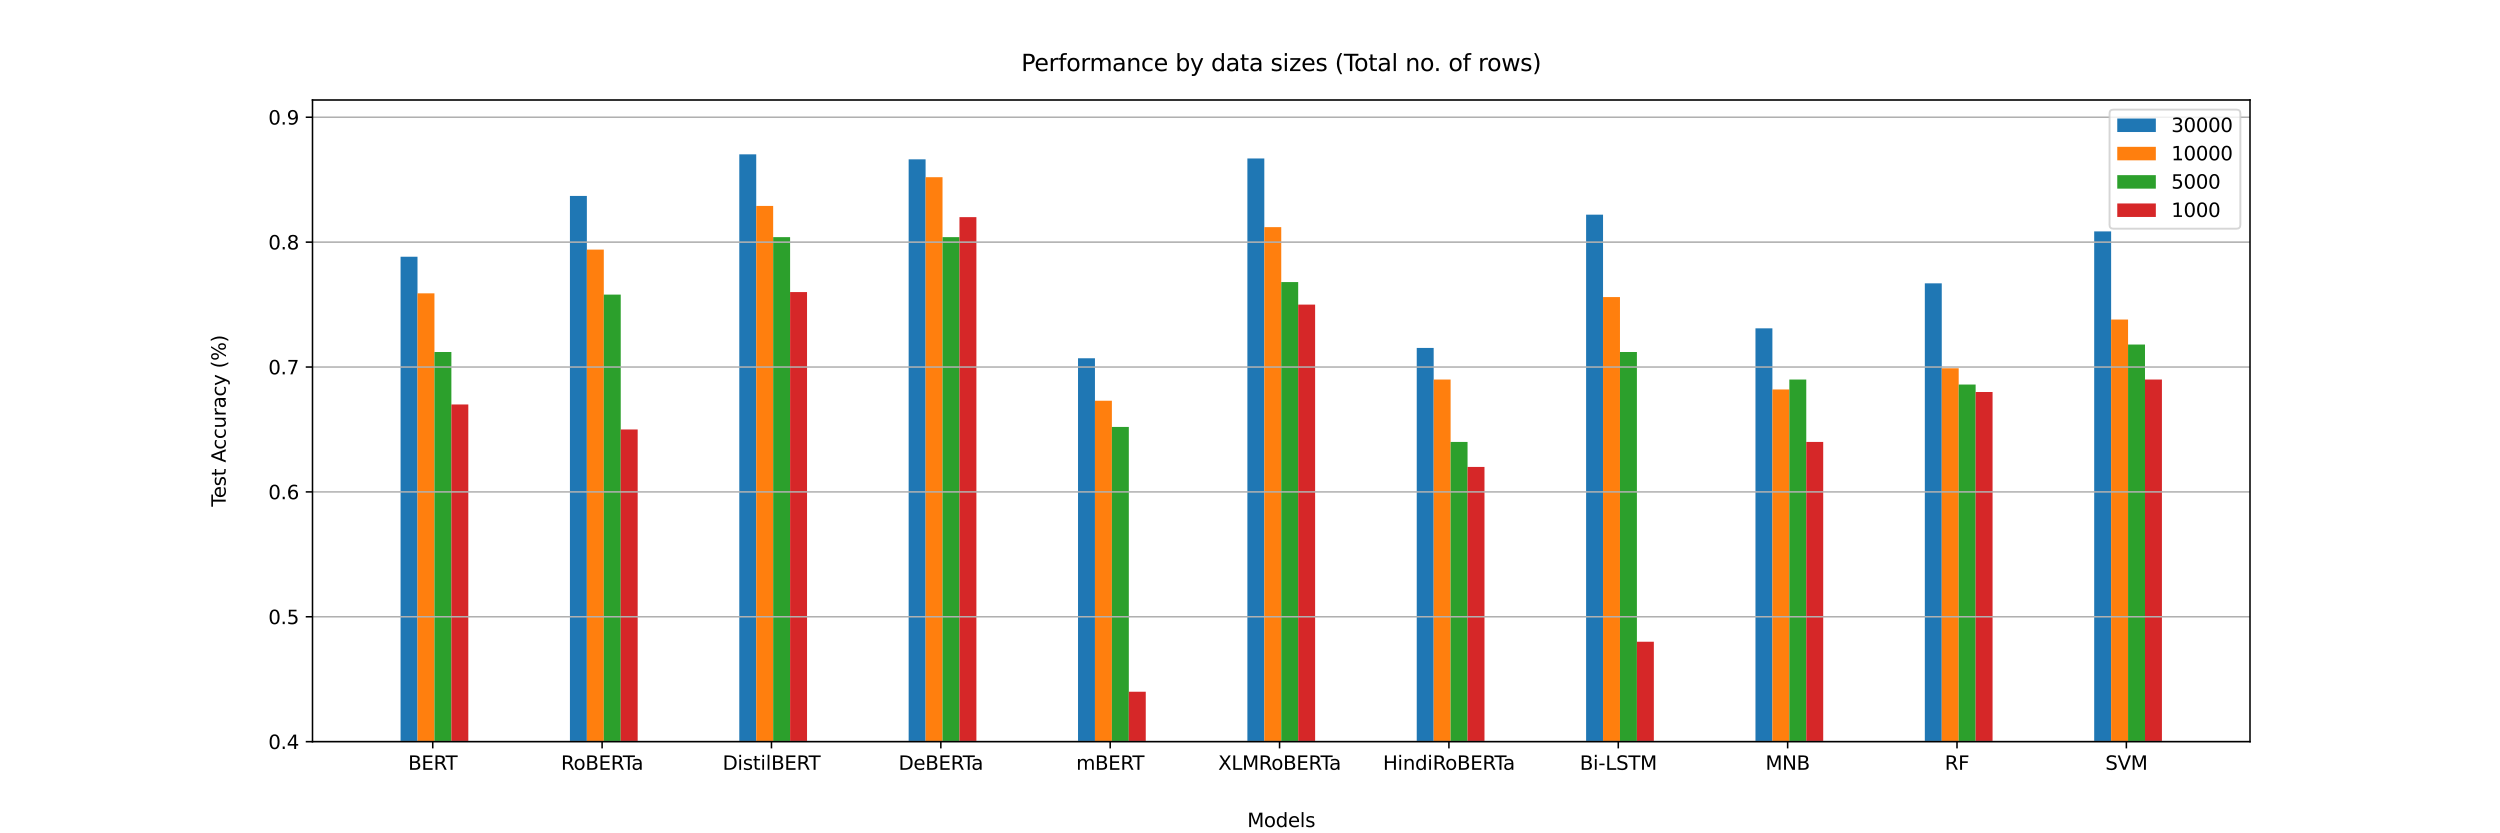 <?xml version="1.0" encoding="utf-8" standalone="no"?>
<!DOCTYPE svg PUBLIC "-//W3C//DTD SVG 1.1//EN"
  "http://www.w3.org/Graphics/SVG/1.1/DTD/svg11.dtd">
<svg xmlns:xlink="http://www.w3.org/1999/xlink" width="1296pt" height="432pt" viewBox="0 0 1296 432" xmlns="http://www.w3.org/2000/svg" version="1.1">
 <defs>
  <style type="text/css">*{stroke-linejoin: round; stroke-linecap: butt}</style>
 </defs>
 <g id="figure_1">
  <g id="patch_1">
   <path d="M 0 432 
L 1296 432 
L 1296 0 
L 0 0 
z
" style="fill: #ffffff"/>
  </g>
  <g id="axes_1">
   <g id="patch_2">
    <path d="M 162 384.48 
L 1166.4 384.48 
L 1166.4 51.84 
L 162 51.84 
z
" style="fill: #ffffff"/>
   </g>
   <g id="patch_3">
    <path d="M 207.655 643.437 
L 216.434 643.437 
L 216.434 133.097 
L 207.655 133.097 
z
" clip-path="url(#pd3498c3752)" style="fill: #1f77b4"/>
   </g>
   <g id="patch_4">
    <path d="M 295.452 643.437 
L 304.231 643.437 
L 304.231 101.569 
L 295.452 101.569 
z
" clip-path="url(#pd3498c3752)" style="fill: #1f77b4"/>
   </g>
   <g id="patch_5">
    <path d="M 383.249 643.437 
L 392.029 643.437 
L 392.029 80.011 
L 383.249 80.011 
z
" clip-path="url(#pd3498c3752)" style="fill: #1f77b4"/>
   </g>
   <g id="patch_6">
    <path d="M 471.046 643.437 
L 479.826 643.437 
L 479.826 82.601 
L 471.046 82.601 
z
" clip-path="url(#pd3498c3752)" style="fill: #1f77b4"/>
   </g>
   <g id="patch_7">
    <path d="M 558.843 643.437 
L 567.623 643.437 
L 567.623 185.73 
L 558.843 185.73 
z
" clip-path="url(#pd3498c3752)" style="fill: #1f77b4"/>
   </g>
   <g id="patch_8">
    <path d="M 646.641 643.437 
L 655.42 643.437 
L 655.42 82.148 
L 646.641 82.148 
z
" clip-path="url(#pd3498c3752)" style="fill: #1f77b4"/>
   </g>
   <g id="patch_9">
    <path d="M 734.438 643.437 
L 743.217 643.437 
L 743.217 180.357 
L 734.438 180.357 
z
" clip-path="url(#pd3498c3752)" style="fill: #1f77b4"/>
   </g>
   <g id="patch_10">
    <path d="M 822.235 643.437 
L 831.015 643.437 
L 831.015 111.28 
L 822.235 111.28 
z
" clip-path="url(#pd3498c3752)" style="fill: #1f77b4"/>
   </g>
   <g id="patch_11">
    <path d="M 910.032 643.437 
L 918.812 643.437 
L 918.812 170.193 
L 910.032 170.193 
z
" clip-path="url(#pd3498c3752)" style="fill: #1f77b4"/>
   </g>
   <g id="patch_12">
    <path d="M 997.829 643.437 
L 1006.609 643.437 
L 1006.609 146.887 
L 997.829 146.887 
z
" clip-path="url(#pd3498c3752)" style="fill: #1f77b4"/>
   </g>
   <g id="patch_13">
    <path d="M 1085.627 643.437 
L 1094.406 643.437 
L 1094.406 119.955 
L 1085.627 119.955 
z
" clip-path="url(#pd3498c3752)" style="fill: #1f77b4"/>
   </g>
   <g id="patch_14">
    <path d="M 216.434 643.437 
L 225.214 643.437 
L 225.214 152.066 
L 216.434 152.066 
z
" clip-path="url(#pd3498c3752)" style="fill: #ff7f0e"/>
   </g>
   <g id="patch_15">
    <path d="M 304.231 643.437 
L 313.011 643.437 
L 313.011 129.407 
L 304.231 129.407 
z
" clip-path="url(#pd3498c3752)" style="fill: #ff7f0e"/>
   </g>
   <g id="patch_16">
    <path d="M 392.029 643.437 
L 400.808 643.437 
L 400.808 106.749 
L 392.029 106.749 
z
" clip-path="url(#pd3498c3752)" style="fill: #ff7f0e"/>
   </g>
   <g id="patch_17">
    <path d="M 479.826 643.437 
L 488.606 643.437 
L 488.606 91.859 
L 479.826 91.859 
z
" clip-path="url(#pd3498c3752)" style="fill: #ff7f0e"/>
   </g>
   <g id="patch_18">
    <path d="M 567.623 643.437 
L 576.403 643.437 
L 576.403 207.742 
L 567.623 207.742 
z
" clip-path="url(#pd3498c3752)" style="fill: #ff7f0e"/>
   </g>
   <g id="patch_19">
    <path d="M 655.42 643.437 
L 664.2 643.437 
L 664.2 117.754 
L 655.42 117.754 
z
" clip-path="url(#pd3498c3752)" style="fill: #ff7f0e"/>
   </g>
   <g id="patch_20">
    <path d="M 743.217 643.437 
L 751.997 643.437 
L 751.997 196.736 
L 743.217 196.736 
z
" clip-path="url(#pd3498c3752)" style="fill: #ff7f0e"/>
   </g>
   <g id="patch_21">
    <path d="M 831.015 643.437 
L 839.794 643.437 
L 839.794 154.008 
L 831.015 154.008 
z
" clip-path="url(#pd3498c3752)" style="fill: #ff7f0e"/>
   </g>
   <g id="patch_22">
    <path d="M 918.812 643.437 
L 927.592 643.437 
L 927.592 201.915 
L 918.812 201.915 
z
" clip-path="url(#pd3498c3752)" style="fill: #ff7f0e"/>
   </g>
   <g id="patch_23">
    <path d="M 1006.609 643.437 
L 1015.389 643.437 
L 1015.389 190.91 
L 1006.609 190.91 
z
" clip-path="url(#pd3498c3752)" style="fill: #ff7f0e"/>
   </g>
   <g id="patch_24">
    <path d="M 1094.406 643.437 
L 1103.186 643.437 
L 1103.186 165.661 
L 1094.406 165.661 
z
" clip-path="url(#pd3498c3752)" style="fill: #ff7f0e"/>
   </g>
   <g id="patch_25">
    <path d="M 225.214 643.437 
L 233.994 643.437 
L 233.994 182.494 
L 225.214 182.494 
z
" clip-path="url(#pd3498c3752)" style="fill: #2ca02c"/>
   </g>
   <g id="patch_26">
    <path d="M 313.011 643.437 
L 321.791 643.437 
L 321.791 152.713 
L 313.011 152.713 
z
" clip-path="url(#pd3498c3752)" style="fill: #2ca02c"/>
   </g>
   <g id="patch_27">
    <path d="M 400.808 643.437 
L 409.588 643.437 
L 409.588 122.933 
L 400.808 122.933 
z
" clip-path="url(#pd3498c3752)" style="fill: #2ca02c"/>
   </g>
   <g id="patch_28">
    <path d="M 488.606 643.437 
L 497.385 643.437 
L 497.385 122.933 
L 488.606 122.933 
z
" clip-path="url(#pd3498c3752)" style="fill: #2ca02c"/>
   </g>
   <g id="patch_29">
    <path d="M 576.403 643.437 
L 585.183 643.437 
L 585.183 221.337 
L 576.403 221.337 
z
" clip-path="url(#pd3498c3752)" style="fill: #2ca02c"/>
   </g>
   <g id="patch_30">
    <path d="M 664.2 643.437 
L 672.98 643.437 
L 672.98 146.24 
L 664.2 146.24 
z
" clip-path="url(#pd3498c3752)" style="fill: #2ca02c"/>
   </g>
   <g id="patch_31">
    <path d="M 751.997 643.437 
L 760.777 643.437 
L 760.777 229.106 
L 751.997 229.106 
z
" clip-path="url(#pd3498c3752)" style="fill: #2ca02c"/>
   </g>
   <g id="patch_32">
    <path d="M 839.794 643.437 
L 848.574 643.437 
L 848.574 182.494 
L 839.794 182.494 
z
" clip-path="url(#pd3498c3752)" style="fill: #2ca02c"/>
   </g>
   <g id="patch_33">
    <path d="M 927.592 643.437 
L 936.371 643.437 
L 936.371 196.736 
L 927.592 196.736 
z
" clip-path="url(#pd3498c3752)" style="fill: #2ca02c"/>
   </g>
   <g id="patch_34">
    <path d="M 1015.389 643.437 
L 1024.169 643.437 
L 1024.169 199.326 
L 1015.389 199.326 
z
" clip-path="url(#pd3498c3752)" style="fill: #2ca02c"/>
   </g>
   <g id="patch_35">
    <path d="M 1103.186 643.437 
L 1111.966 643.437 
L 1111.966 178.609 
L 1103.186 178.609 
z
" clip-path="url(#pd3498c3752)" style="fill: #2ca02c"/>
   </g>
   <g id="patch_36">
    <path d="M 233.994 643.437 
L 242.773 643.437 
L 242.773 209.684 
L 233.994 209.684 
z
" clip-path="url(#pd3498c3752)" style="fill: #d62728"/>
   </g>
   <g id="patch_37">
    <path d="M 321.791 643.437 
L 330.571 643.437 
L 330.571 222.632 
L 321.791 222.632 
z
" clip-path="url(#pd3498c3752)" style="fill: #d62728"/>
   </g>
   <g id="patch_38">
    <path d="M 409.588 643.437 
L 418.368 643.437 
L 418.368 151.419 
L 409.588 151.419 
z
" clip-path="url(#pd3498c3752)" style="fill: #d62728"/>
   </g>
   <g id="patch_39">
    <path d="M 497.385 643.437 
L 506.165 643.437 
L 506.165 112.575 
L 497.385 112.575 
z
" clip-path="url(#pd3498c3752)" style="fill: #d62728"/>
   </g>
   <g id="patch_40">
    <path d="M 585.183 643.437 
L 593.962 643.437 
L 593.962 358.584 
L 585.183 358.584 
z
" clip-path="url(#pd3498c3752)" style="fill: #d62728"/>
   </g>
   <g id="patch_41">
    <path d="M 672.98 643.437 
L 681.759 643.437 
L 681.759 157.893 
L 672.98 157.893 
z
" clip-path="url(#pd3498c3752)" style="fill: #d62728"/>
   </g>
   <g id="patch_42">
    <path d="M 760.777 643.437 
L 769.557 643.437 
L 769.557 242.054 
L 760.777 242.054 
z
" clip-path="url(#pd3498c3752)" style="fill: #d62728"/>
   </g>
   <g id="patch_43">
    <path d="M 848.574 643.437 
L 857.354 643.437 
L 857.354 332.689 
L 848.574 332.689 
z
" clip-path="url(#pd3498c3752)" style="fill: #d62728"/>
   </g>
   <g id="patch_44">
    <path d="M 936.371 643.437 
L 945.151 643.437 
L 945.151 229.106 
L 936.371 229.106 
z
" clip-path="url(#pd3498c3752)" style="fill: #d62728"/>
   </g>
   <g id="patch_45">
    <path d="M 1024.169 643.437 
L 1032.948 643.437 
L 1032.948 203.21 
L 1024.169 203.21 
z
" clip-path="url(#pd3498c3752)" style="fill: #d62728"/>
   </g>
   <g id="patch_46">
    <path d="M 1111.966 643.437 
L 1120.745 643.437 
L 1120.745 196.736 
L 1111.966 196.736 
z
" clip-path="url(#pd3498c3752)" style="fill: #d62728"/>
   </g>
   <g id="matplotlib.axis_1">
    <g id="xtick_1">
     <g id="line2d_1">
      <defs>
       <path id="m9466a0d3cb" d="M 0 0 
L 0 3.5 
" style="stroke: #000000; stroke-width: 0.8"/>
      </defs>
      <g>
       <use xlink:href="#m9466a0d3cb" x="224.336" y="384.48" style="stroke: #000000; stroke-width: 0.8"/>
      </g>
     </g>
     <g id="text_1">
      <!-- BERT -->
      <g transform="translate(211.581 399.078) scale(0.1 -0.1)">
       <defs>
        <path id="DejaVuSans-42" d="M 1259 2228 
L 1259 519 
L 2272 519 
Q 2781 519 3026 730 
Q 3272 941 3272 1375 
Q 3272 1813 3026 2020 
Q 2781 2228 2272 2228 
L 1259 2228 
z
M 1259 4147 
L 1259 2741 
L 2194 2741 
Q 2656 2741 2882 2914 
Q 3109 3088 3109 3444 
Q 3109 3797 2882 3972 
Q 2656 4147 2194 4147 
L 1259 4147 
z
M 628 4666 
L 2241 4666 
Q 2963 4666 3353 4366 
Q 3744 4066 3744 3513 
Q 3744 3084 3544 2831 
Q 3344 2578 2956 2516 
Q 3422 2416 3680 2098 
Q 3938 1781 3938 1306 
Q 3938 681 3513 340 
Q 3088 0 2303 0 
L 628 0 
L 628 4666 
z
" transform="scale(0.016)"/>
        <path id="DejaVuSans-45" d="M 628 4666 
L 3578 4666 
L 3578 4134 
L 1259 4134 
L 1259 2753 
L 3481 2753 
L 3481 2222 
L 1259 2222 
L 1259 531 
L 3634 531 
L 3634 0 
L 628 0 
L 628 4666 
z
" transform="scale(0.016)"/>
        <path id="DejaVuSans-52" d="M 2841 2188 
Q 3044 2119 3236 1894 
Q 3428 1669 3622 1275 
L 4263 0 
L 3584 0 
L 2988 1197 
Q 2756 1666 2539 1819 
Q 2322 1972 1947 1972 
L 1259 1972 
L 1259 0 
L 628 0 
L 628 4666 
L 2053 4666 
Q 2853 4666 3247 4331 
Q 3641 3997 3641 3322 
Q 3641 2881 3436 2590 
Q 3231 2300 2841 2188 
z
M 1259 4147 
L 1259 2491 
L 2053 2491 
Q 2509 2491 2742 2702 
Q 2975 2913 2975 3322 
Q 2975 3731 2742 3939 
Q 2509 4147 2053 4147 
L 1259 4147 
z
" transform="scale(0.016)"/>
        <path id="DejaVuSans-54" d="M -19 4666 
L 3928 4666 
L 3928 4134 
L 2272 4134 
L 2272 0 
L 1638 0 
L 1638 4134 
L -19 4134 
L -19 4666 
z
" transform="scale(0.016)"/>
       </defs>
       <use xlink:href="#DejaVuSans-42"/>
       <use xlink:href="#DejaVuSans-45" x="68.604"/>
       <use xlink:href="#DejaVuSans-52" x="131.787"/>
       <use xlink:href="#DejaVuSans-54" x="194.02"/>
      </g>
     </g>
    </g>
    <g id="xtick_2">
     <g id="line2d_2">
      <g>
       <use xlink:href="#m9466a0d3cb" x="312.133" y="384.48" style="stroke: #000000; stroke-width: 0.8"/>
      </g>
     </g>
     <g id="text_2">
      <!-- RoBERTa -->
      <g transform="translate(290.83 399.078) scale(0.1 -0.1)">
       <defs>
        <path id="DejaVuSans-6f" d="M 1959 3097 
Q 1497 3097 1228 2736 
Q 959 2375 959 1747 
Q 959 1119 1226 758 
Q 1494 397 1959 397 
Q 2419 397 2687 759 
Q 2956 1122 2956 1747 
Q 2956 2369 2687 2733 
Q 2419 3097 1959 3097 
z
M 1959 3584 
Q 2709 3584 3137 3096 
Q 3566 2609 3566 1747 
Q 3566 888 3137 398 
Q 2709 -91 1959 -91 
Q 1206 -91 779 398 
Q 353 888 353 1747 
Q 353 2609 779 3096 
Q 1206 3584 1959 3584 
z
" transform="scale(0.016)"/>
        <path id="DejaVuSans-61" d="M 2194 1759 
Q 1497 1759 1228 1600 
Q 959 1441 959 1056 
Q 959 750 1161 570 
Q 1363 391 1709 391 
Q 2188 391 2477 730 
Q 2766 1069 2766 1631 
L 2766 1759 
L 2194 1759 
z
M 3341 1997 
L 3341 0 
L 2766 0 
L 2766 531 
Q 2569 213 2275 61 
Q 1981 -91 1556 -91 
Q 1019 -91 701 211 
Q 384 513 384 1019 
Q 384 1609 779 1909 
Q 1175 2209 1959 2209 
L 2766 2209 
L 2766 2266 
Q 2766 2663 2505 2880 
Q 2244 3097 1772 3097 
Q 1472 3097 1187 3025 
Q 903 2953 641 2809 
L 641 3341 
Q 956 3463 1253 3523 
Q 1550 3584 1831 3584 
Q 2591 3584 2966 3190 
Q 3341 2797 3341 1997 
z
" transform="scale(0.016)"/>
       </defs>
       <use xlink:href="#DejaVuSans-52"/>
       <use xlink:href="#DejaVuSans-6f" x="64.982"/>
       <use xlink:href="#DejaVuSans-42" x="126.164"/>
       <use xlink:href="#DejaVuSans-45" x="194.768"/>
       <use xlink:href="#DejaVuSans-52" x="257.951"/>
       <use xlink:href="#DejaVuSans-54" x="320.184"/>
       <use xlink:href="#DejaVuSans-61" x="364.768"/>
      </g>
     </g>
    </g>
    <g id="xtick_3">
     <g id="line2d_3">
      <g>
       <use xlink:href="#m9466a0d3cb" x="399.93" y="384.48" style="stroke: #000000; stroke-width: 0.8"/>
      </g>
     </g>
     <g id="text_3">
      <!-- DistilBERT -->
      <g transform="translate(374.593 399.078) scale(0.1 -0.1)">
       <defs>
        <path id="DejaVuSans-44" d="M 1259 4147 
L 1259 519 
L 2022 519 
Q 2988 519 3436 956 
Q 3884 1394 3884 2338 
Q 3884 3275 3436 3711 
Q 2988 4147 2022 4147 
L 1259 4147 
z
M 628 4666 
L 1925 4666 
Q 3281 4666 3915 4102 
Q 4550 3538 4550 2338 
Q 4550 1131 3912 565 
Q 3275 0 1925 0 
L 628 0 
L 628 4666 
z
" transform="scale(0.016)"/>
        <path id="DejaVuSans-69" d="M 603 3500 
L 1178 3500 
L 1178 0 
L 603 0 
L 603 3500 
z
M 603 4863 
L 1178 4863 
L 1178 4134 
L 603 4134 
L 603 4863 
z
" transform="scale(0.016)"/>
        <path id="DejaVuSans-73" d="M 2834 3397 
L 2834 2853 
Q 2591 2978 2328 3040 
Q 2066 3103 1784 3103 
Q 1356 3103 1142 2972 
Q 928 2841 928 2578 
Q 928 2378 1081 2264 
Q 1234 2150 1697 2047 
L 1894 2003 
Q 2506 1872 2764 1633 
Q 3022 1394 3022 966 
Q 3022 478 2636 193 
Q 2250 -91 1575 -91 
Q 1294 -91 989 -36 
Q 684 19 347 128 
L 347 722 
Q 666 556 975 473 
Q 1284 391 1588 391 
Q 1994 391 2212 530 
Q 2431 669 2431 922 
Q 2431 1156 2273 1281 
Q 2116 1406 1581 1522 
L 1381 1569 
Q 847 1681 609 1914 
Q 372 2147 372 2553 
Q 372 3047 722 3315 
Q 1072 3584 1716 3584 
Q 2034 3584 2315 3537 
Q 2597 3491 2834 3397 
z
" transform="scale(0.016)"/>
        <path id="DejaVuSans-74" d="M 1172 4494 
L 1172 3500 
L 2356 3500 
L 2356 3053 
L 1172 3053 
L 1172 1153 
Q 1172 725 1289 603 
Q 1406 481 1766 481 
L 2356 481 
L 2356 0 
L 1766 0 
Q 1100 0 847 248 
Q 594 497 594 1153 
L 594 3053 
L 172 3053 
L 172 3500 
L 594 3500 
L 594 4494 
L 1172 4494 
z
" transform="scale(0.016)"/>
        <path id="DejaVuSans-6c" d="M 603 4863 
L 1178 4863 
L 1178 0 
L 603 0 
L 603 4863 
z
" transform="scale(0.016)"/>
       </defs>
       <use xlink:href="#DejaVuSans-44"/>
       <use xlink:href="#DejaVuSans-69" x="77.002"/>
       <use xlink:href="#DejaVuSans-73" x="104.785"/>
       <use xlink:href="#DejaVuSans-74" x="156.885"/>
       <use xlink:href="#DejaVuSans-69" x="196.094"/>
       <use xlink:href="#DejaVuSans-6c" x="223.877"/>
       <use xlink:href="#DejaVuSans-42" x="251.66"/>
       <use xlink:href="#DejaVuSans-45" x="320.264"/>
       <use xlink:href="#DejaVuSans-52" x="383.447"/>
       <use xlink:href="#DejaVuSans-54" x="445.68"/>
      </g>
     </g>
    </g>
    <g id="xtick_4">
     <g id="line2d_4">
      <g>
       <use xlink:href="#m9466a0d3cb" x="487.728" y="384.48" style="stroke: #000000; stroke-width: 0.8"/>
      </g>
     </g>
     <g id="text_4">
      <!-- DeBERTa -->
      <g transform="translate(465.807 399.078) scale(0.1 -0.1)">
       <defs>
        <path id="DejaVuSans-65" d="M 3597 1894 
L 3597 1613 
L 953 1613 
Q 991 1019 1311 708 
Q 1631 397 2203 397 
Q 2534 397 2845 478 
Q 3156 559 3463 722 
L 3463 178 
Q 3153 47 2828 -22 
Q 2503 -91 2169 -91 
Q 1331 -91 842 396 
Q 353 884 353 1716 
Q 353 2575 817 3079 
Q 1281 3584 2069 3584 
Q 2775 3584 3186 3129 
Q 3597 2675 3597 1894 
z
M 3022 2063 
Q 3016 2534 2758 2815 
Q 2500 3097 2075 3097 
Q 1594 3097 1305 2825 
Q 1016 2553 972 2059 
L 3022 2063 
z
" transform="scale(0.016)"/>
       </defs>
       <use xlink:href="#DejaVuSans-44"/>
       <use xlink:href="#DejaVuSans-65" x="77.002"/>
       <use xlink:href="#DejaVuSans-42" x="138.525"/>
       <use xlink:href="#DejaVuSans-45" x="207.129"/>
       <use xlink:href="#DejaVuSans-52" x="270.312"/>
       <use xlink:href="#DejaVuSans-54" x="332.545"/>
       <use xlink:href="#DejaVuSans-61" x="377.129"/>
      </g>
     </g>
    </g>
    <g id="xtick_5">
     <g id="line2d_5">
      <g>
       <use xlink:href="#m9466a0d3cb" x="575.525" y="384.48" style="stroke: #000000; stroke-width: 0.8"/>
      </g>
     </g>
     <g id="text_5">
      <!-- mBERT -->
      <g transform="translate(557.899 399.078) scale(0.1 -0.1)">
       <defs>
        <path id="DejaVuSans-6d" d="M 3328 2828 
Q 3544 3216 3844 3400 
Q 4144 3584 4550 3584 
Q 5097 3584 5394 3201 
Q 5691 2819 5691 2113 
L 5691 0 
L 5113 0 
L 5113 2094 
Q 5113 2597 4934 2840 
Q 4756 3084 4391 3084 
Q 3944 3084 3684 2787 
Q 3425 2491 3425 1978 
L 3425 0 
L 2847 0 
L 2847 2094 
Q 2847 2600 2669 2842 
Q 2491 3084 2119 3084 
Q 1678 3084 1418 2786 
Q 1159 2488 1159 1978 
L 1159 0 
L 581 0 
L 581 3500 
L 1159 3500 
L 1159 2956 
Q 1356 3278 1631 3431 
Q 1906 3584 2284 3584 
Q 2666 3584 2933 3390 
Q 3200 3197 3328 2828 
z
" transform="scale(0.016)"/>
       </defs>
       <use xlink:href="#DejaVuSans-6d"/>
       <use xlink:href="#DejaVuSans-42" x="97.412"/>
       <use xlink:href="#DejaVuSans-45" x="166.016"/>
       <use xlink:href="#DejaVuSans-52" x="229.199"/>
       <use xlink:href="#DejaVuSans-54" x="291.432"/>
      </g>
     </g>
    </g>
    <g id="xtick_6">
     <g id="line2d_6">
      <g>
       <use xlink:href="#m9466a0d3cb" x="663.322" y="384.48" style="stroke: #000000; stroke-width: 0.8"/>
      </g>
     </g>
     <g id="text_6">
      <!-- XLMRoBERTa -->
      <g transform="translate(631.494 399.078) scale(0.1 -0.1)">
       <defs>
        <path id="DejaVuSans-58" d="M 403 4666 
L 1081 4666 
L 2241 2931 
L 3406 4666 
L 4084 4666 
L 2584 2425 
L 4184 0 
L 3506 0 
L 2194 1984 
L 872 0 
L 191 0 
L 1856 2491 
L 403 4666 
z
" transform="scale(0.016)"/>
        <path id="DejaVuSans-4c" d="M 628 4666 
L 1259 4666 
L 1259 531 
L 3531 531 
L 3531 0 
L 628 0 
L 628 4666 
z
" transform="scale(0.016)"/>
        <path id="DejaVuSans-4d" d="M 628 4666 
L 1569 4666 
L 2759 1491 
L 3956 4666 
L 4897 4666 
L 4897 0 
L 4281 0 
L 4281 4097 
L 3078 897 
L 2444 897 
L 1241 4097 
L 1241 0 
L 628 0 
L 628 4666 
z
" transform="scale(0.016)"/>
       </defs>
       <use xlink:href="#DejaVuSans-58"/>
       <use xlink:href="#DejaVuSans-4c" x="68.506"/>
       <use xlink:href="#DejaVuSans-4d" x="124.219"/>
       <use xlink:href="#DejaVuSans-52" x="210.498"/>
       <use xlink:href="#DejaVuSans-6f" x="275.48"/>
       <use xlink:href="#DejaVuSans-42" x="336.662"/>
       <use xlink:href="#DejaVuSans-45" x="405.266"/>
       <use xlink:href="#DejaVuSans-52" x="468.449"/>
       <use xlink:href="#DejaVuSans-54" x="530.682"/>
       <use xlink:href="#DejaVuSans-61" x="575.266"/>
      </g>
     </g>
    </g>
    <g id="xtick_7">
     <g id="line2d_7">
      <g>
       <use xlink:href="#m9466a0d3cb" x="751.119" y="384.48" style="stroke: #000000; stroke-width: 0.8"/>
      </g>
     </g>
     <g id="text_7">
      <!-- HindiRoBERTa -->
      <g transform="translate(716.935 399.078) scale(0.1 -0.1)">
       <defs>
        <path id="DejaVuSans-48" d="M 628 4666 
L 1259 4666 
L 1259 2753 
L 3553 2753 
L 3553 4666 
L 4184 4666 
L 4184 0 
L 3553 0 
L 3553 2222 
L 1259 2222 
L 1259 0 
L 628 0 
L 628 4666 
z
" transform="scale(0.016)"/>
        <path id="DejaVuSans-6e" d="M 3513 2113 
L 3513 0 
L 2938 0 
L 2938 2094 
Q 2938 2591 2744 2837 
Q 2550 3084 2163 3084 
Q 1697 3084 1428 2787 
Q 1159 2491 1159 1978 
L 1159 0 
L 581 0 
L 581 3500 
L 1159 3500 
L 1159 2956 
Q 1366 3272 1645 3428 
Q 1925 3584 2291 3584 
Q 2894 3584 3203 3211 
Q 3513 2838 3513 2113 
z
" transform="scale(0.016)"/>
        <path id="DejaVuSans-64" d="M 2906 2969 
L 2906 4863 
L 3481 4863 
L 3481 0 
L 2906 0 
L 2906 525 
Q 2725 213 2448 61 
Q 2172 -91 1784 -91 
Q 1150 -91 751 415 
Q 353 922 353 1747 
Q 353 2572 751 3078 
Q 1150 3584 1784 3584 
Q 2172 3584 2448 3432 
Q 2725 3281 2906 2969 
z
M 947 1747 
Q 947 1113 1208 752 
Q 1469 391 1925 391 
Q 2381 391 2643 752 
Q 2906 1113 2906 1747 
Q 2906 2381 2643 2742 
Q 2381 3103 1925 3103 
Q 1469 3103 1208 2742 
Q 947 2381 947 1747 
z
" transform="scale(0.016)"/>
       </defs>
       <use xlink:href="#DejaVuSans-48"/>
       <use xlink:href="#DejaVuSans-69" x="75.195"/>
       <use xlink:href="#DejaVuSans-6e" x="102.979"/>
       <use xlink:href="#DejaVuSans-64" x="166.357"/>
       <use xlink:href="#DejaVuSans-69" x="229.834"/>
       <use xlink:href="#DejaVuSans-52" x="257.617"/>
       <use xlink:href="#DejaVuSans-6f" x="322.6"/>
       <use xlink:href="#DejaVuSans-42" x="383.781"/>
       <use xlink:href="#DejaVuSans-45" x="452.385"/>
       <use xlink:href="#DejaVuSans-52" x="515.568"/>
       <use xlink:href="#DejaVuSans-54" x="577.801"/>
       <use xlink:href="#DejaVuSans-61" x="622.385"/>
      </g>
     </g>
    </g>
    <g id="xtick_8">
     <g id="line2d_8">
      <g>
       <use xlink:href="#m9466a0d3cb" x="838.916" y="384.48" style="stroke: #000000; stroke-width: 0.8"/>
      </g>
     </g>
     <g id="text_8">
      <!-- Bi-LSTM -->
      <g transform="translate(818.965 399.078) scale(0.1 -0.1)">
       <defs>
        <path id="DejaVuSans-2d" d="M 313 2009 
L 1997 2009 
L 1997 1497 
L 313 1497 
L 313 2009 
z
" transform="scale(0.016)"/>
        <path id="DejaVuSans-53" d="M 3425 4513 
L 3425 3897 
Q 3066 4069 2747 4153 
Q 2428 4238 2131 4238 
Q 1616 4238 1336 4038 
Q 1056 3838 1056 3469 
Q 1056 3159 1242 3001 
Q 1428 2844 1947 2747 
L 2328 2669 
Q 3034 2534 3370 2195 
Q 3706 1856 3706 1288 
Q 3706 609 3251 259 
Q 2797 -91 1919 -91 
Q 1588 -91 1214 -16 
Q 841 59 441 206 
L 441 856 
Q 825 641 1194 531 
Q 1563 422 1919 422 
Q 2459 422 2753 634 
Q 3047 847 3047 1241 
Q 3047 1584 2836 1778 
Q 2625 1972 2144 2069 
L 1759 2144 
Q 1053 2284 737 2584 
Q 422 2884 422 3419 
Q 422 4038 858 4394 
Q 1294 4750 2059 4750 
Q 2388 4750 2728 4690 
Q 3069 4631 3425 4513 
z
" transform="scale(0.016)"/>
       </defs>
       <use xlink:href="#DejaVuSans-42"/>
       <use xlink:href="#DejaVuSans-69" x="68.604"/>
       <use xlink:href="#DejaVuSans-2d" x="96.387"/>
       <use xlink:href="#DejaVuSans-4c" x="132.471"/>
       <use xlink:href="#DejaVuSans-53" x="188.184"/>
       <use xlink:href="#DejaVuSans-54" x="251.66"/>
       <use xlink:href="#DejaVuSans-4d" x="312.744"/>
      </g>
     </g>
    </g>
    <g id="xtick_9">
     <g id="line2d_9">
      <g>
       <use xlink:href="#m9466a0d3cb" x="926.714" y="384.48" style="stroke: #000000; stroke-width: 0.8"/>
      </g>
     </g>
     <g id="text_9">
      <!-- MNB -->
      <g transform="translate(915.228 399.078) scale(0.1 -0.1)">
       <defs>
        <path id="DejaVuSans-4e" d="M 628 4666 
L 1478 4666 
L 3547 763 
L 3547 4666 
L 4159 4666 
L 4159 0 
L 3309 0 
L 1241 3903 
L 1241 0 
L 628 0 
L 628 4666 
z
" transform="scale(0.016)"/>
       </defs>
       <use xlink:href="#DejaVuSans-4d"/>
       <use xlink:href="#DejaVuSans-4e" x="86.279"/>
       <use xlink:href="#DejaVuSans-42" x="161.084"/>
      </g>
     </g>
    </g>
    <g id="xtick_10">
     <g id="line2d_10">
      <g>
       <use xlink:href="#m9466a0d3cb" x="1014.511" y="384.48" style="stroke: #000000; stroke-width: 0.8"/>
      </g>
     </g>
     <g id="text_10">
      <!-- RF -->
      <g transform="translate(1008.161 399.078) scale(0.1 -0.1)">
       <defs>
        <path id="DejaVuSans-46" d="M 628 4666 
L 3309 4666 
L 3309 4134 
L 1259 4134 
L 1259 2759 
L 3109 2759 
L 3109 2228 
L 1259 2228 
L 1259 0 
L 628 0 
L 628 4666 
z
" transform="scale(0.016)"/>
       </defs>
       <use xlink:href="#DejaVuSans-52"/>
       <use xlink:href="#DejaVuSans-46" x="69.482"/>
      </g>
     </g>
    </g>
    <g id="xtick_11">
     <g id="line2d_11">
      <g>
       <use xlink:href="#m9466a0d3cb" x="1102.308" y="384.48" style="stroke: #000000; stroke-width: 0.8"/>
      </g>
     </g>
     <g id="text_11">
      <!-- SVM -->
      <g transform="translate(1091.399 399.078) scale(0.1 -0.1)">
       <defs>
        <path id="DejaVuSans-56" d="M 1831 0 
L 50 4666 
L 709 4666 
L 2188 738 
L 3669 4666 
L 4325 4666 
L 2547 0 
L 1831 0 
z
" transform="scale(0.016)"/>
       </defs>
       <use xlink:href="#DejaVuSans-53"/>
       <use xlink:href="#DejaVuSans-56" x="63.477"/>
       <use xlink:href="#DejaVuSans-4d" x="131.885"/>
      </g>
     </g>
    </g>
    <g id="text_12">
     <!-- Models -->
     <g transform="translate(646.582 428.757) scale(0.1 -0.1)">
      <use xlink:href="#DejaVuSans-4d"/>
      <use xlink:href="#DejaVuSans-6f" x="86.279"/>
      <use xlink:href="#DejaVuSans-64" x="147.461"/>
      <use xlink:href="#DejaVuSans-65" x="210.938"/>
      <use xlink:href="#DejaVuSans-6c" x="272.461"/>
      <use xlink:href="#DejaVuSans-73" x="300.244"/>
     </g>
    </g>
   </g>
   <g id="matplotlib.axis_2">
    <g id="ytick_1">
     <g id="line2d_12">
      <path d="M 162 384.48 
L 1166.4 384.48 
" clip-path="url(#pd3498c3752)" style="fill: none; stroke: #b0b0b0; stroke-width: 0.8; stroke-linecap: square"/>
     </g>
     <g id="line2d_13">
      <defs>
       <path id="m61a65a8b1c" d="M 0 0 
L -3.5 0 
" style="stroke: #000000; stroke-width: 0.8"/>
      </defs>
      <g>
       <use xlink:href="#m61a65a8b1c" x="162" y="384.48" style="stroke: #000000; stroke-width: 0.8"/>
      </g>
     </g>
     <g id="text_13">
      <!-- 0.4 -->
      <g transform="translate(139.097 388.279) scale(0.1 -0.1)">
       <defs>
        <path id="DejaVuSans-30" d="M 2034 4250 
Q 1547 4250 1301 3770 
Q 1056 3291 1056 2328 
Q 1056 1369 1301 889 
Q 1547 409 2034 409 
Q 2525 409 2770 889 
Q 3016 1369 3016 2328 
Q 3016 3291 2770 3770 
Q 2525 4250 2034 4250 
z
M 2034 4750 
Q 2819 4750 3233 4129 
Q 3647 3509 3647 2328 
Q 3647 1150 3233 529 
Q 2819 -91 2034 -91 
Q 1250 -91 836 529 
Q 422 1150 422 2328 
Q 422 3509 836 4129 
Q 1250 4750 2034 4750 
z
" transform="scale(0.016)"/>
        <path id="DejaVuSans-2e" d="M 684 794 
L 1344 794 
L 1344 0 
L 684 0 
L 684 794 
z
" transform="scale(0.016)"/>
        <path id="DejaVuSans-34" d="M 2419 4116 
L 825 1625 
L 2419 1625 
L 2419 4116 
z
M 2253 4666 
L 3047 4666 
L 3047 1625 
L 3713 1625 
L 3713 1100 
L 3047 1100 
L 3047 0 
L 2419 0 
L 2419 1100 
L 313 1100 
L 313 1709 
L 2253 4666 
z
" transform="scale(0.016)"/>
       </defs>
       <use xlink:href="#DejaVuSans-30"/>
       <use xlink:href="#DejaVuSans-2e" x="63.623"/>
       <use xlink:href="#DejaVuSans-34" x="95.41"/>
      </g>
     </g>
    </g>
    <g id="ytick_2">
     <g id="line2d_14">
      <path d="M 162 319.741 
L 1166.4 319.741 
" clip-path="url(#pd3498c3752)" style="fill: none; stroke: #b0b0b0; stroke-width: 0.8; stroke-linecap: square"/>
     </g>
     <g id="line2d_15">
      <g>
       <use xlink:href="#m61a65a8b1c" x="162" y="319.741" style="stroke: #000000; stroke-width: 0.8"/>
      </g>
     </g>
     <g id="text_14">
      <!-- 0.5 -->
      <g transform="translate(139.097 323.54) scale(0.1 -0.1)">
       <defs>
        <path id="DejaVuSans-35" d="M 691 4666 
L 3169 4666 
L 3169 4134 
L 1269 4134 
L 1269 2991 
Q 1406 3038 1543 3061 
Q 1681 3084 1819 3084 
Q 2600 3084 3056 2656 
Q 3513 2228 3513 1497 
Q 3513 744 3044 326 
Q 2575 -91 1722 -91 
Q 1428 -91 1123 -41 
Q 819 9 494 109 
L 494 744 
Q 775 591 1075 516 
Q 1375 441 1709 441 
Q 2250 441 2565 725 
Q 2881 1009 2881 1497 
Q 2881 1984 2565 2268 
Q 2250 2553 1709 2553 
Q 1456 2553 1204 2497 
Q 953 2441 691 2322 
L 691 4666 
z
" transform="scale(0.016)"/>
       </defs>
       <use xlink:href="#DejaVuSans-30"/>
       <use xlink:href="#DejaVuSans-2e" x="63.623"/>
       <use xlink:href="#DejaVuSans-35" x="95.41"/>
      </g>
     </g>
    </g>
    <g id="ytick_3">
     <g id="line2d_16">
      <path d="M 162 255.001 
L 1166.4 255.001 
" clip-path="url(#pd3498c3752)" style="fill: none; stroke: #b0b0b0; stroke-width: 0.8; stroke-linecap: square"/>
     </g>
     <g id="line2d_17">
      <g>
       <use xlink:href="#m61a65a8b1c" x="162" y="255.001" style="stroke: #000000; stroke-width: 0.8"/>
      </g>
     </g>
     <g id="text_15">
      <!-- 0.6 -->
      <g transform="translate(139.097 258.801) scale(0.1 -0.1)">
       <defs>
        <path id="DejaVuSans-36" d="M 2113 2584 
Q 1688 2584 1439 2293 
Q 1191 2003 1191 1497 
Q 1191 994 1439 701 
Q 1688 409 2113 409 
Q 2538 409 2786 701 
Q 3034 994 3034 1497 
Q 3034 2003 2786 2293 
Q 2538 2584 2113 2584 
z
M 3366 4563 
L 3366 3988 
Q 3128 4100 2886 4159 
Q 2644 4219 2406 4219 
Q 1781 4219 1451 3797 
Q 1122 3375 1075 2522 
Q 1259 2794 1537 2939 
Q 1816 3084 2150 3084 
Q 2853 3084 3261 2657 
Q 3669 2231 3669 1497 
Q 3669 778 3244 343 
Q 2819 -91 2113 -91 
Q 1303 -91 875 529 
Q 447 1150 447 2328 
Q 447 3434 972 4092 
Q 1497 4750 2381 4750 
Q 2619 4750 2861 4703 
Q 3103 4656 3366 4563 
z
" transform="scale(0.016)"/>
       </defs>
       <use xlink:href="#DejaVuSans-30"/>
       <use xlink:href="#DejaVuSans-2e" x="63.623"/>
       <use xlink:href="#DejaVuSans-36" x="95.41"/>
      </g>
     </g>
    </g>
    <g id="ytick_4">
     <g id="line2d_18">
      <path d="M 162 190.262 
L 1166.4 190.262 
" clip-path="url(#pd3498c3752)" style="fill: none; stroke: #b0b0b0; stroke-width: 0.8; stroke-linecap: square"/>
     </g>
     <g id="line2d_19">
      <g>
       <use xlink:href="#m61a65a8b1c" x="162" y="190.262" style="stroke: #000000; stroke-width: 0.8"/>
      </g>
     </g>
     <g id="text_16">
      <!-- 0.7 -->
      <g transform="translate(139.097 194.061) scale(0.1 -0.1)">
       <defs>
        <path id="DejaVuSans-37" d="M 525 4666 
L 3525 4666 
L 3525 4397 
L 1831 0 
L 1172 0 
L 2766 4134 
L 525 4134 
L 525 4666 
z
" transform="scale(0.016)"/>
       </defs>
       <use xlink:href="#DejaVuSans-30"/>
       <use xlink:href="#DejaVuSans-2e" x="63.623"/>
       <use xlink:href="#DejaVuSans-37" x="95.41"/>
      </g>
     </g>
    </g>
    <g id="ytick_5">
     <g id="line2d_20">
      <path d="M 162 125.523 
L 1166.4 125.523 
" clip-path="url(#pd3498c3752)" style="fill: none; stroke: #b0b0b0; stroke-width: 0.8; stroke-linecap: square"/>
     </g>
     <g id="line2d_21">
      <g>
       <use xlink:href="#m61a65a8b1c" x="162" y="125.523" style="stroke: #000000; stroke-width: 0.8"/>
      </g>
     </g>
     <g id="text_17">
      <!-- 0.8 -->
      <g transform="translate(139.097 129.322) scale(0.1 -0.1)">
       <defs>
        <path id="DejaVuSans-38" d="M 2034 2216 
Q 1584 2216 1326 1975 
Q 1069 1734 1069 1313 
Q 1069 891 1326 650 
Q 1584 409 2034 409 
Q 2484 409 2743 651 
Q 3003 894 3003 1313 
Q 3003 1734 2745 1975 
Q 2488 2216 2034 2216 
z
M 1403 2484 
Q 997 2584 770 2862 
Q 544 3141 544 3541 
Q 544 4100 942 4425 
Q 1341 4750 2034 4750 
Q 2731 4750 3128 4425 
Q 3525 4100 3525 3541 
Q 3525 3141 3298 2862 
Q 3072 2584 2669 2484 
Q 3125 2378 3379 2068 
Q 3634 1759 3634 1313 
Q 3634 634 3220 271 
Q 2806 -91 2034 -91 
Q 1263 -91 848 271 
Q 434 634 434 1313 
Q 434 1759 690 2068 
Q 947 2378 1403 2484 
z
M 1172 3481 
Q 1172 3119 1398 2916 
Q 1625 2713 2034 2713 
Q 2441 2713 2670 2916 
Q 2900 3119 2900 3481 
Q 2900 3844 2670 4047 
Q 2441 4250 2034 4250 
Q 1625 4250 1398 4047 
Q 1172 3844 1172 3481 
z
" transform="scale(0.016)"/>
       </defs>
       <use xlink:href="#DejaVuSans-30"/>
       <use xlink:href="#DejaVuSans-2e" x="63.623"/>
       <use xlink:href="#DejaVuSans-38" x="95.41"/>
      </g>
     </g>
    </g>
    <g id="ytick_6">
     <g id="line2d_22">
      <path d="M 162 60.784 
L 1166.4 60.784 
" clip-path="url(#pd3498c3752)" style="fill: none; stroke: #b0b0b0; stroke-width: 0.8; stroke-linecap: square"/>
     </g>
     <g id="line2d_23">
      <g>
       <use xlink:href="#m61a65a8b1c" x="162" y="60.784" style="stroke: #000000; stroke-width: 0.8"/>
      </g>
     </g>
     <g id="text_18">
      <!-- 0.9 -->
      <g transform="translate(139.097 64.583) scale(0.1 -0.1)">
       <defs>
        <path id="DejaVuSans-39" d="M 703 97 
L 703 672 
Q 941 559 1184 500 
Q 1428 441 1663 441 
Q 2288 441 2617 861 
Q 2947 1281 2994 2138 
Q 2813 1869 2534 1725 
Q 2256 1581 1919 1581 
Q 1219 1581 811 2004 
Q 403 2428 403 3163 
Q 403 3881 828 4315 
Q 1253 4750 1959 4750 
Q 2769 4750 3195 4129 
Q 3622 3509 3622 2328 
Q 3622 1225 3098 567 
Q 2575 -91 1691 -91 
Q 1453 -91 1209 -44 
Q 966 3 703 97 
z
M 1959 2075 
Q 2384 2075 2632 2365 
Q 2881 2656 2881 3163 
Q 2881 3666 2632 3958 
Q 2384 4250 1959 4250 
Q 1534 4250 1286 3958 
Q 1038 3666 1038 3163 
Q 1038 2656 1286 2365 
Q 1534 2075 1959 2075 
z
" transform="scale(0.016)"/>
       </defs>
       <use xlink:href="#DejaVuSans-30"/>
       <use xlink:href="#DejaVuSans-2e" x="63.623"/>
       <use xlink:href="#DejaVuSans-39" x="95.41"/>
      </g>
     </g>
    </g>
    <g id="text_19">
     <!-- Test Accuracy (%) -->
     <g transform="translate(117.017 262.664) rotate(-90) scale(0.1 -0.1)">
      <defs>
       <path id="DejaVuSans-20" transform="scale(0.016)"/>
       <path id="DejaVuSans-41" d="M 2188 4044 
L 1331 1722 
L 3047 1722 
L 2188 4044 
z
M 1831 4666 
L 2547 4666 
L 4325 0 
L 3669 0 
L 3244 1197 
L 1141 1197 
L 716 0 
L 50 0 
L 1831 4666 
z
" transform="scale(0.016)"/>
       <path id="DejaVuSans-63" d="M 3122 3366 
L 3122 2828 
Q 2878 2963 2633 3030 
Q 2388 3097 2138 3097 
Q 1578 3097 1268 2742 
Q 959 2388 959 1747 
Q 959 1106 1268 751 
Q 1578 397 2138 397 
Q 2388 397 2633 464 
Q 2878 531 3122 666 
L 3122 134 
Q 2881 22 2623 -34 
Q 2366 -91 2075 -91 
Q 1284 -91 818 406 
Q 353 903 353 1747 
Q 353 2603 823 3093 
Q 1294 3584 2113 3584 
Q 2378 3584 2631 3529 
Q 2884 3475 3122 3366 
z
" transform="scale(0.016)"/>
       <path id="DejaVuSans-75" d="M 544 1381 
L 544 3500 
L 1119 3500 
L 1119 1403 
Q 1119 906 1312 657 
Q 1506 409 1894 409 
Q 2359 409 2629 706 
Q 2900 1003 2900 1516 
L 2900 3500 
L 3475 3500 
L 3475 0 
L 2900 0 
L 2900 538 
Q 2691 219 2414 64 
Q 2138 -91 1772 -91 
Q 1169 -91 856 284 
Q 544 659 544 1381 
z
M 1991 3584 
L 1991 3584 
z
" transform="scale(0.016)"/>
       <path id="DejaVuSans-72" d="M 2631 2963 
Q 2534 3019 2420 3045 
Q 2306 3072 2169 3072 
Q 1681 3072 1420 2755 
Q 1159 2438 1159 1844 
L 1159 0 
L 581 0 
L 581 3500 
L 1159 3500 
L 1159 2956 
Q 1341 3275 1631 3429 
Q 1922 3584 2338 3584 
Q 2397 3584 2469 3576 
Q 2541 3569 2628 3553 
L 2631 2963 
z
" transform="scale(0.016)"/>
       <path id="DejaVuSans-79" d="M 2059 -325 
Q 1816 -950 1584 -1140 
Q 1353 -1331 966 -1331 
L 506 -1331 
L 506 -850 
L 844 -850 
Q 1081 -850 1212 -737 
Q 1344 -625 1503 -206 
L 1606 56 
L 191 3500 
L 800 3500 
L 1894 763 
L 2988 3500 
L 3597 3500 
L 2059 -325 
z
" transform="scale(0.016)"/>
       <path id="DejaVuSans-28" d="M 1984 4856 
Q 1566 4138 1362 3434 
Q 1159 2731 1159 2009 
Q 1159 1288 1364 580 
Q 1569 -128 1984 -844 
L 1484 -844 
Q 1016 -109 783 600 
Q 550 1309 550 2009 
Q 550 2706 781 3412 
Q 1013 4119 1484 4856 
L 1984 4856 
z
" transform="scale(0.016)"/>
       <path id="DejaVuSans-25" d="M 4653 2053 
Q 4381 2053 4226 1822 
Q 4072 1591 4072 1178 
Q 4072 772 4226 539 
Q 4381 306 4653 306 
Q 4919 306 5073 539 
Q 5228 772 5228 1178 
Q 5228 1588 5073 1820 
Q 4919 2053 4653 2053 
z
M 4653 2450 
Q 5147 2450 5437 2106 
Q 5728 1763 5728 1178 
Q 5728 594 5436 251 
Q 5144 -91 4653 -91 
Q 4153 -91 3862 251 
Q 3572 594 3572 1178 
Q 3572 1766 3864 2108 
Q 4156 2450 4653 2450 
z
M 1428 4353 
Q 1159 4353 1004 4120 
Q 850 3888 850 3481 
Q 850 3069 1003 2837 
Q 1156 2606 1428 2606 
Q 1700 2606 1854 2837 
Q 2009 3069 2009 3481 
Q 2009 3884 1853 4118 
Q 1697 4353 1428 4353 
z
M 4250 4750 
L 4750 4750 
L 1831 -91 
L 1331 -91 
L 4250 4750 
z
M 1428 4750 
Q 1922 4750 2215 4408 
Q 2509 4066 2509 3481 
Q 2509 2891 2217 2550 
Q 1925 2209 1428 2209 
Q 931 2209 642 2551 
Q 353 2894 353 3481 
Q 353 4063 643 4406 
Q 934 4750 1428 4750 
z
" transform="scale(0.016)"/>
       <path id="DejaVuSans-29" d="M 513 4856 
L 1013 4856 
Q 1481 4119 1714 3412 
Q 1947 2706 1947 2009 
Q 1947 1309 1714 600 
Q 1481 -109 1013 -844 
L 513 -844 
Q 928 -128 1133 580 
Q 1338 1288 1338 2009 
Q 1338 2731 1133 3434 
Q 928 4138 513 4856 
z
" transform="scale(0.016)"/>
      </defs>
      <use xlink:href="#DejaVuSans-54"/>
      <use xlink:href="#DejaVuSans-65" x="44.084"/>
      <use xlink:href="#DejaVuSans-73" x="105.607"/>
      <use xlink:href="#DejaVuSans-74" x="157.707"/>
      <use xlink:href="#DejaVuSans-20" x="196.916"/>
      <use xlink:href="#DejaVuSans-41" x="228.703"/>
      <use xlink:href="#DejaVuSans-63" x="295.361"/>
      <use xlink:href="#DejaVuSans-63" x="350.342"/>
      <use xlink:href="#DejaVuSans-75" x="405.322"/>
      <use xlink:href="#DejaVuSans-72" x="468.701"/>
      <use xlink:href="#DejaVuSans-61" x="509.814"/>
      <use xlink:href="#DejaVuSans-63" x="571.094"/>
      <use xlink:href="#DejaVuSans-79" x="626.074"/>
      <use xlink:href="#DejaVuSans-20" x="685.254"/>
      <use xlink:href="#DejaVuSans-28" x="717.041"/>
      <use xlink:href="#DejaVuSans-25" x="756.055"/>
      <use xlink:href="#DejaVuSans-29" x="851.074"/>
     </g>
    </g>
   </g>
   <g id="patch_47">
    <path d="M 162 384.48 
L 162 51.84 
" style="fill: none; stroke: #000000; stroke-width: 0.8; stroke-linejoin: miter; stroke-linecap: square"/>
   </g>
   <g id="patch_48">
    <path d="M 1166.4 384.48 
L 1166.4 51.84 
" style="fill: none; stroke: #000000; stroke-width: 0.8; stroke-linejoin: miter; stroke-linecap: square"/>
   </g>
   <g id="patch_49">
    <path d="M 162 384.48 
L 1166.4 384.48 
" style="fill: none; stroke: #000000; stroke-width: 0.8; stroke-linejoin: miter; stroke-linecap: square"/>
   </g>
   <g id="patch_50">
    <path d="M 162 51.84 
L 1166.4 51.84 
" style="fill: none; stroke: #000000; stroke-width: 0.8; stroke-linejoin: miter; stroke-linecap: square"/>
   </g>
   <g id="text_20">
    <!-- Performance by data sizes (Total no. of rows) -->
    <g transform="translate(529.411 36.84) scale(0.12 -0.12)">
     <defs>
      <path id="DejaVuSans-50" d="M 1259 4147 
L 1259 2394 
L 2053 2394 
Q 2494 2394 2734 2622 
Q 2975 2850 2975 3272 
Q 2975 3691 2734 3919 
Q 2494 4147 2053 4147 
L 1259 4147 
z
M 628 4666 
L 2053 4666 
Q 2838 4666 3239 4311 
Q 3641 3956 3641 3272 
Q 3641 2581 3239 2228 
Q 2838 1875 2053 1875 
L 1259 1875 
L 1259 0 
L 628 0 
L 628 4666 
z
" transform="scale(0.016)"/>
      <path id="DejaVuSans-66" d="M 2375 4863 
L 2375 4384 
L 1825 4384 
Q 1516 4384 1395 4259 
Q 1275 4134 1275 3809 
L 1275 3500 
L 2222 3500 
L 2222 3053 
L 1275 3053 
L 1275 0 
L 697 0 
L 697 3053 
L 147 3053 
L 147 3500 
L 697 3500 
L 697 3744 
Q 697 4328 969 4595 
Q 1241 4863 1831 4863 
L 2375 4863 
z
" transform="scale(0.016)"/>
      <path id="DejaVuSans-62" d="M 3116 1747 
Q 3116 2381 2855 2742 
Q 2594 3103 2138 3103 
Q 1681 3103 1420 2742 
Q 1159 2381 1159 1747 
Q 1159 1113 1420 752 
Q 1681 391 2138 391 
Q 2594 391 2855 752 
Q 3116 1113 3116 1747 
z
M 1159 2969 
Q 1341 3281 1617 3432 
Q 1894 3584 2278 3584 
Q 2916 3584 3314 3078 
Q 3713 2572 3713 1747 
Q 3713 922 3314 415 
Q 2916 -91 2278 -91 
Q 1894 -91 1617 61 
Q 1341 213 1159 525 
L 1159 0 
L 581 0 
L 581 4863 
L 1159 4863 
L 1159 2969 
z
" transform="scale(0.016)"/>
      <path id="DejaVuSans-7a" d="M 353 3500 
L 3084 3500 
L 3084 2975 
L 922 459 
L 3084 459 
L 3084 0 
L 275 0 
L 275 525 
L 2438 3041 
L 353 3041 
L 353 3500 
z
" transform="scale(0.016)"/>
      <path id="DejaVuSans-77" d="M 269 3500 
L 844 3500 
L 1563 769 
L 2278 3500 
L 2956 3500 
L 3675 769 
L 4391 3500 
L 4966 3500 
L 4050 0 
L 3372 0 
L 2619 2869 
L 1863 0 
L 1184 0 
L 269 3500 
z
" transform="scale(0.016)"/>
     </defs>
     <use xlink:href="#DejaVuSans-50"/>
     <use xlink:href="#DejaVuSans-65" x="56.678"/>
     <use xlink:href="#DejaVuSans-72" x="118.201"/>
     <use xlink:href="#DejaVuSans-66" x="159.314"/>
     <use xlink:href="#DejaVuSans-6f" x="194.52"/>
     <use xlink:href="#DejaVuSans-72" x="255.701"/>
     <use xlink:href="#DejaVuSans-6d" x="295.064"/>
     <use xlink:href="#DejaVuSans-61" x="392.477"/>
     <use xlink:href="#DejaVuSans-6e" x="453.756"/>
     <use xlink:href="#DejaVuSans-63" x="517.135"/>
     <use xlink:href="#DejaVuSans-65" x="572.115"/>
     <use xlink:href="#DejaVuSans-20" x="633.639"/>
     <use xlink:href="#DejaVuSans-62" x="665.426"/>
     <use xlink:href="#DejaVuSans-79" x="728.902"/>
     <use xlink:href="#DejaVuSans-20" x="788.082"/>
     <use xlink:href="#DejaVuSans-64" x="819.869"/>
     <use xlink:href="#DejaVuSans-61" x="883.346"/>
     <use xlink:href="#DejaVuSans-74" x="944.625"/>
     <use xlink:href="#DejaVuSans-61" x="983.834"/>
     <use xlink:href="#DejaVuSans-20" x="1045.113"/>
     <use xlink:href="#DejaVuSans-73" x="1076.9"/>
     <use xlink:href="#DejaVuSans-69" x="1129"/>
     <use xlink:href="#DejaVuSans-7a" x="1156.783"/>
     <use xlink:href="#DejaVuSans-65" x="1209.273"/>
     <use xlink:href="#DejaVuSans-73" x="1270.797"/>
     <use xlink:href="#DejaVuSans-20" x="1322.896"/>
     <use xlink:href="#DejaVuSans-28" x="1354.684"/>
     <use xlink:href="#DejaVuSans-54" x="1393.697"/>
     <use xlink:href="#DejaVuSans-6f" x="1437.781"/>
     <use xlink:href="#DejaVuSans-74" x="1498.963"/>
     <use xlink:href="#DejaVuSans-61" x="1538.172"/>
     <use xlink:href="#DejaVuSans-6c" x="1599.451"/>
     <use xlink:href="#DejaVuSans-20" x="1627.234"/>
     <use xlink:href="#DejaVuSans-6e" x="1659.021"/>
     <use xlink:href="#DejaVuSans-6f" x="1722.4"/>
     <use xlink:href="#DejaVuSans-2e" x="1781.832"/>
     <use xlink:href="#DejaVuSans-20" x="1813.619"/>
     <use xlink:href="#DejaVuSans-6f" x="1845.406"/>
     <use xlink:href="#DejaVuSans-66" x="1906.588"/>
     <use xlink:href="#DejaVuSans-20" x="1941.793"/>
     <use xlink:href="#DejaVuSans-72" x="1973.58"/>
     <use xlink:href="#DejaVuSans-6f" x="2012.443"/>
     <use xlink:href="#DejaVuSans-77" x="2073.625"/>
     <use xlink:href="#DejaVuSans-73" x="2155.412"/>
     <use xlink:href="#DejaVuSans-29" x="2207.512"/>
    </g>
   </g>
   <g id="legend_1">
    <g id="patch_51">
     <path d="M 1095.588 118.552 
L 1159.4 118.552 
Q 1161.4 118.552 1161.4 116.552 
L 1161.4 58.84 
Q 1161.4 56.84 1159.4 56.84 
L 1095.588 56.84 
Q 1093.588 56.84 1093.588 58.84 
L 1093.588 116.552 
Q 1093.588 118.552 1095.588 118.552 
z
" style="fill: #ffffff; opacity: 0.8; stroke: #cccccc; stroke-linejoin: miter"/>
    </g>
    <g id="patch_52">
     <path d="M 1097.588 68.438 
L 1117.588 68.438 
L 1117.588 61.438 
L 1097.588 61.438 
z
" style="fill: #1f77b4"/>
    </g>
    <g id="text_21">
     <!-- 30000 -->
     <g transform="translate(1125.588 68.438) scale(0.1 -0.1)">
      <defs>
       <path id="DejaVuSans-33" d="M 2597 2516 
Q 3050 2419 3304 2112 
Q 3559 1806 3559 1356 
Q 3559 666 3084 287 
Q 2609 -91 1734 -91 
Q 1441 -91 1130 -33 
Q 819 25 488 141 
L 488 750 
Q 750 597 1062 519 
Q 1375 441 1716 441 
Q 2309 441 2620 675 
Q 2931 909 2931 1356 
Q 2931 1769 2642 2001 
Q 2353 2234 1838 2234 
L 1294 2234 
L 1294 2753 
L 1863 2753 
Q 2328 2753 2575 2939 
Q 2822 3125 2822 3475 
Q 2822 3834 2567 4026 
Q 2313 4219 1838 4219 
Q 1578 4219 1281 4162 
Q 984 4106 628 3988 
L 628 4550 
Q 988 4650 1302 4700 
Q 1616 4750 1894 4750 
Q 2613 4750 3031 4423 
Q 3450 4097 3450 3541 
Q 3450 3153 3228 2886 
Q 3006 2619 2597 2516 
z
" transform="scale(0.016)"/>
      </defs>
      <use xlink:href="#DejaVuSans-33"/>
      <use xlink:href="#DejaVuSans-30" x="63.623"/>
      <use xlink:href="#DejaVuSans-30" x="127.246"/>
      <use xlink:href="#DejaVuSans-30" x="190.869"/>
      <use xlink:href="#DejaVuSans-30" x="254.492"/>
     </g>
    </g>
    <g id="patch_53">
     <path d="M 1097.588 83.117 
L 1117.588 83.117 
L 1117.588 76.117 
L 1097.588 76.117 
z
" style="fill: #ff7f0e"/>
    </g>
    <g id="text_22">
     <!-- 10000 -->
     <g transform="translate(1125.588 83.117) scale(0.1 -0.1)">
      <defs>
       <path id="DejaVuSans-31" d="M 794 531 
L 1825 531 
L 1825 4091 
L 703 3866 
L 703 4441 
L 1819 4666 
L 2450 4666 
L 2450 531 
L 3481 531 
L 3481 0 
L 794 0 
L 794 531 
z
" transform="scale(0.016)"/>
      </defs>
      <use xlink:href="#DejaVuSans-31"/>
      <use xlink:href="#DejaVuSans-30" x="63.623"/>
      <use xlink:href="#DejaVuSans-30" x="127.246"/>
      <use xlink:href="#DejaVuSans-30" x="190.869"/>
      <use xlink:href="#DejaVuSans-30" x="254.492"/>
     </g>
    </g>
    <g id="patch_54">
     <path d="M 1097.588 97.795 
L 1117.588 97.795 
L 1117.588 90.795 
L 1097.588 90.795 
z
" style="fill: #2ca02c"/>
    </g>
    <g id="text_23">
     <!-- 5000 -->
     <g transform="translate(1125.588 97.795) scale(0.1 -0.1)">
      <use xlink:href="#DejaVuSans-35"/>
      <use xlink:href="#DejaVuSans-30" x="63.623"/>
      <use xlink:href="#DejaVuSans-30" x="127.246"/>
      <use xlink:href="#DejaVuSans-30" x="190.869"/>
     </g>
    </g>
    <g id="patch_55">
     <path d="M 1097.588 112.473 
L 1117.588 112.473 
L 1117.588 105.473 
L 1097.588 105.473 
z
" style="fill: #d62728"/>
    </g>
    <g id="text_24">
     <!-- 1000 -->
     <g transform="translate(1125.588 112.473) scale(0.1 -0.1)">
      <use xlink:href="#DejaVuSans-31"/>
      <use xlink:href="#DejaVuSans-30" x="63.623"/>
      <use xlink:href="#DejaVuSans-30" x="127.246"/>
      <use xlink:href="#DejaVuSans-30" x="190.869"/>
     </g>
    </g>
   </g>
  </g>
 </g>
 <defs>
  <clipPath id="pd3498c3752">
   <rect x="162" y="51.84" width="1004.4" height="332.64"/>
  </clipPath>
 </defs>
</svg>
